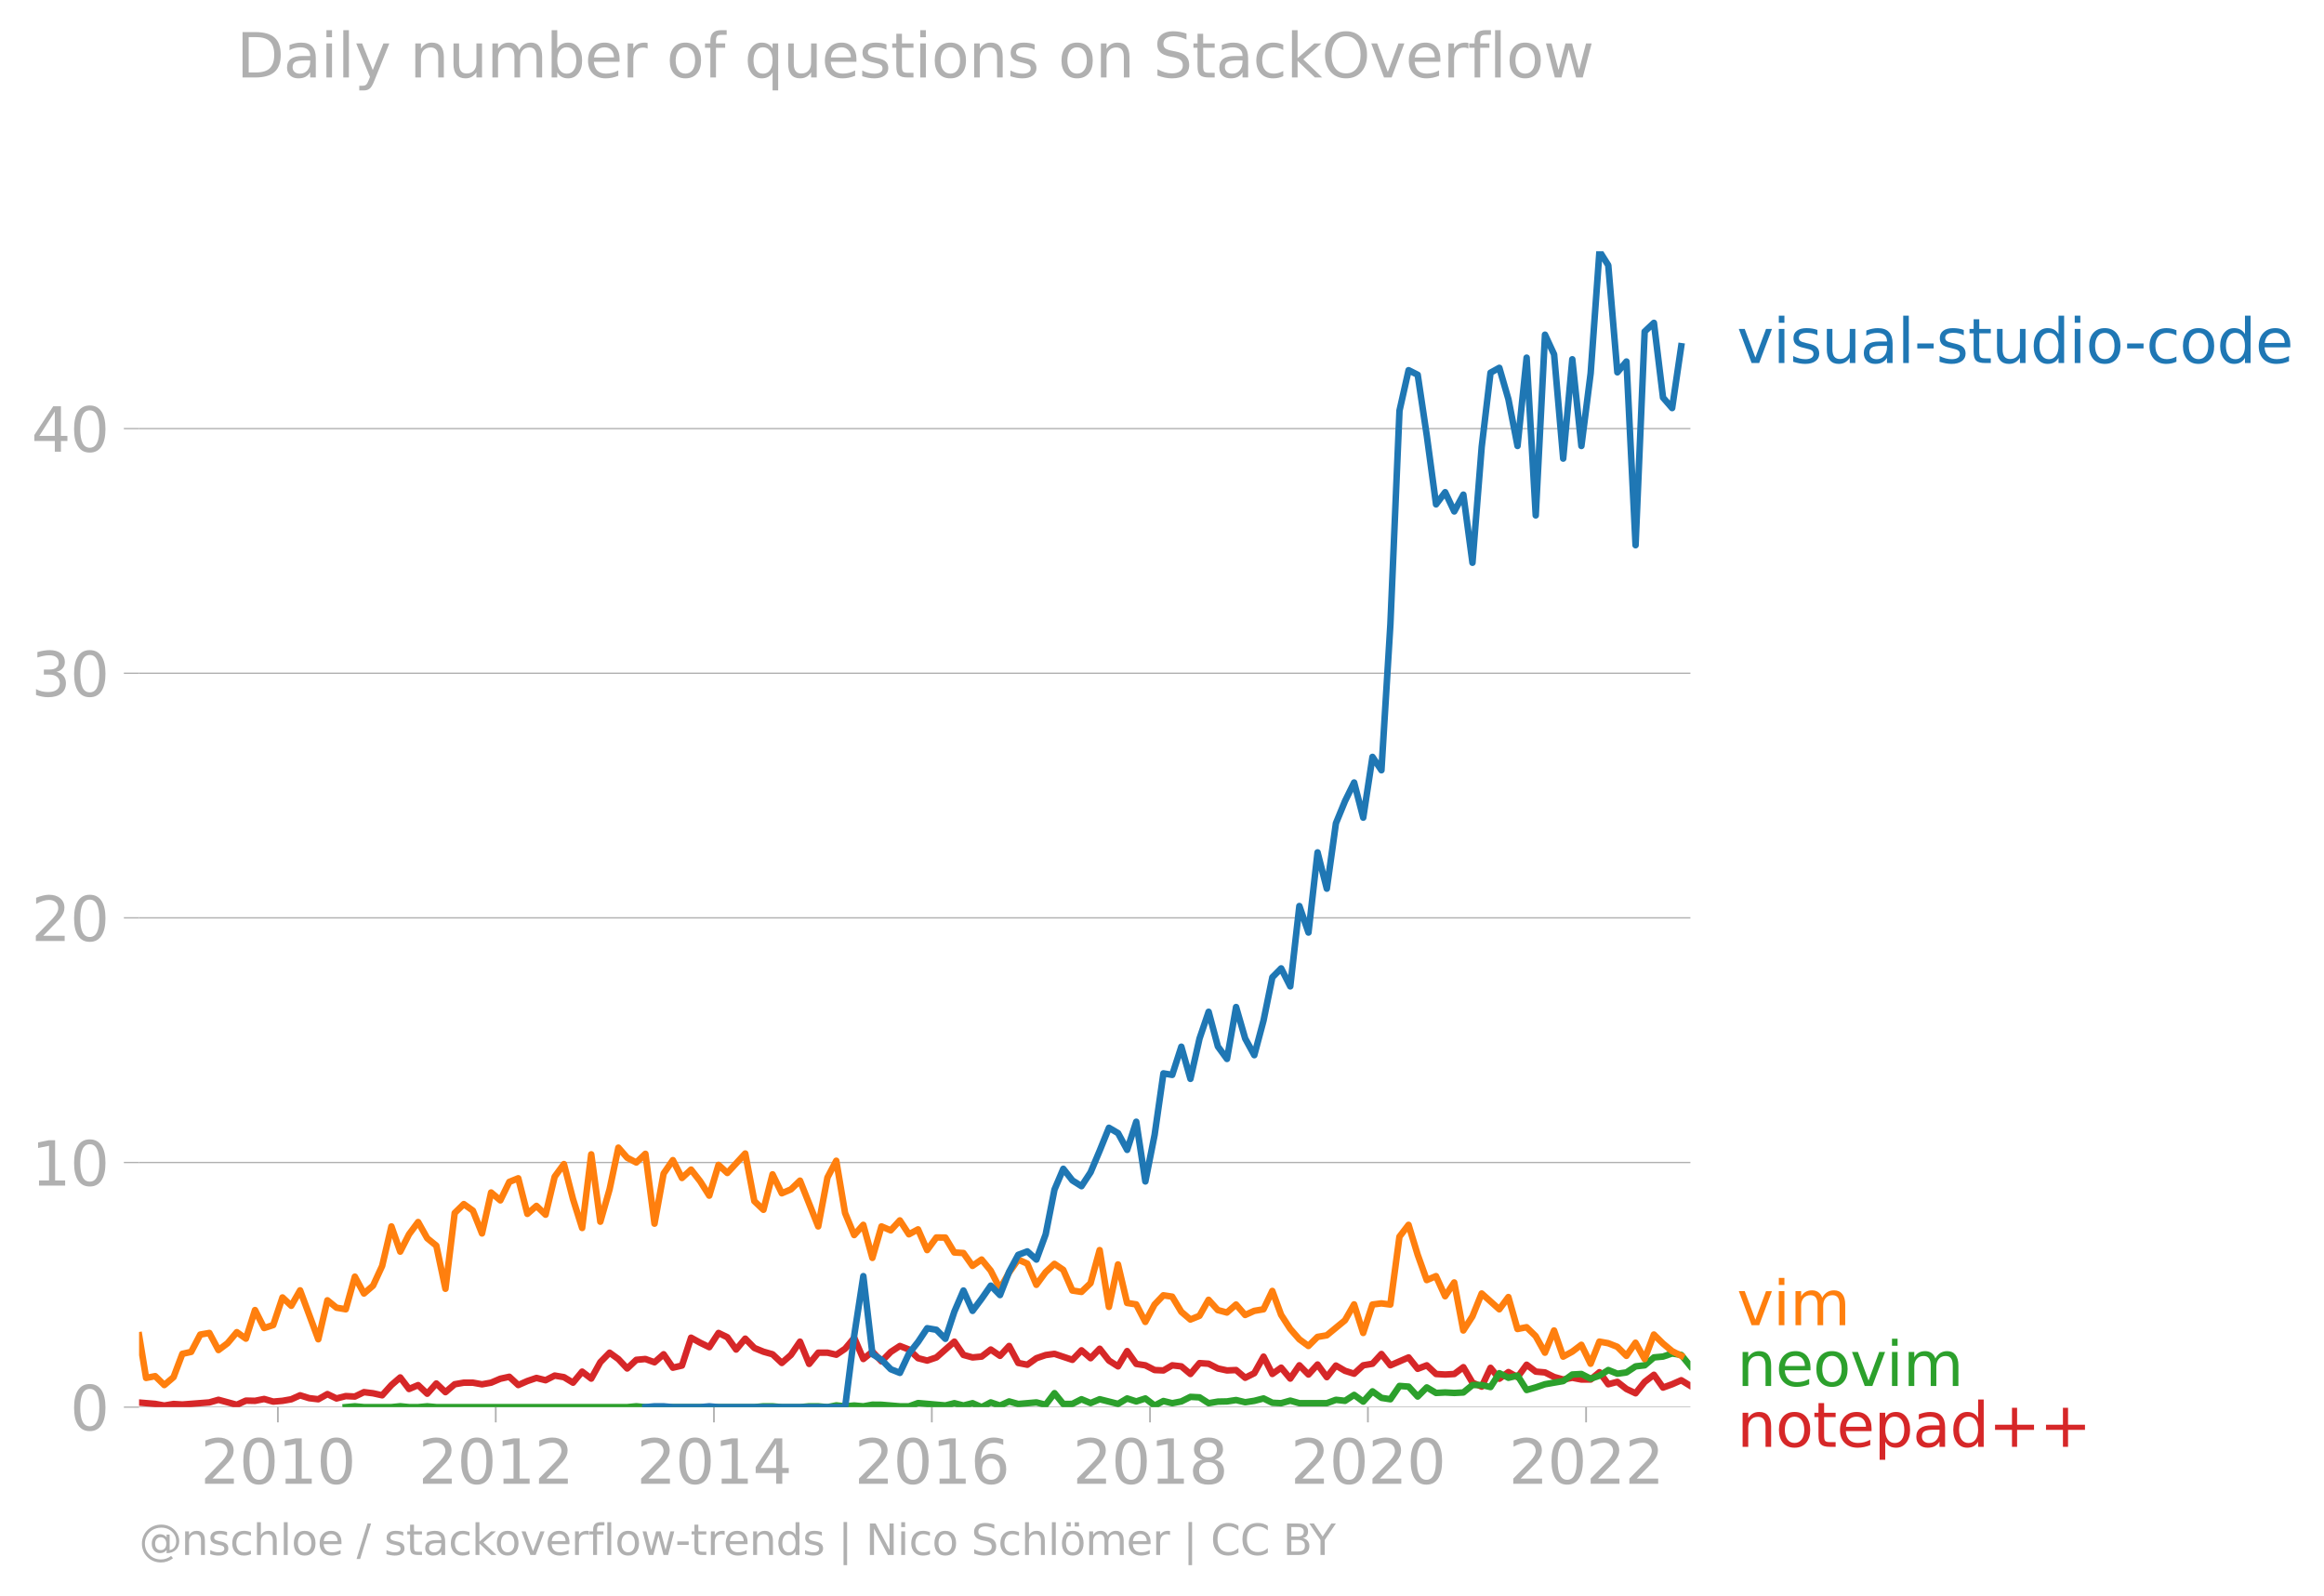 <svg xmlns="http://www.w3.org/2000/svg" xmlns:xlink="http://www.w3.org/1999/xlink" width="713.316" height="489.969" viewBox="0 0 534.987 367.477"><defs><style>*{stroke-linejoin:round;stroke-linecap:butt}</style></defs><g id="figure_1"><path id="patch_1" d="M0 367.477h534.987V0H0v367.477z" style="fill:none"/><g id="axes_1"><path id="patch_2" d="M32.015 323.95h357.12V57.838H32.015V323.95z" style="fill:none"/><g id="matplotlib.axis_1"><g id="xtick_1"><g id="line2d_1"><defs><path id="m714cd5a247" d="M0 0v3.5" style="stroke:#b0b0b0;stroke-width:.4"/></defs><use xlink:href="#m714cd5a247" x="63.965" y="323.95" style="fill:#b0b0b0;stroke:#b0b0b0;stroke-width:.4"/></g><g id="text_1" style="fill:#b0b0b0" transform="matrix(.14 0 0 -.14 46.15 341.588)"><defs><path id="DejaVuSans-32" d="M1228 531h2203V0H469v531q359 372 979 998 621 627 780 809 303 340 423 576 121 236 121 464 0 372-261 606-261 235-680 235-297 0-627-103-329-103-704-313v638q381 153 712 231 332 78 607 78 725 0 1156-363 431-362 431-968 0-288-108-546-107-257-392-607-78-91-497-524-418-433-1181-1211z" transform="scale(.016)"/><path id="DejaVuSans-30" d="M2034 4250q-487 0-733-480-245-479-245-1442 0-959 245-1439 246-480 733-480 491 0 736 480 246 480 246 1439 0 963-246 1442-245 480-736 480zm0 500q785 0 1199-621 414-620 414-1801 0-1178-414-1799Q2819-91 2034-91q-784 0-1198 620-414 621-414 1799 0 1181 414 1801 414 621 1198 621z" transform="scale(.016)"/><path id="DejaVuSans-31" d="M794 531h1031v3560L703 3866v575l1116 225h631V531h1031V0H794v531z" transform="scale(.016)"/></defs><use xlink:href="#DejaVuSans-32"/><use xlink:href="#DejaVuSans-30" x="63.623"/><use xlink:href="#DejaVuSans-31" x="127.246"/><use xlink:href="#DejaVuSans-30" x="190.869"/></g></g><g id="xtick_2"><use xlink:href="#m714cd5a247" id="line2d_2" x="114.123" y="323.95" style="fill:#b0b0b0;stroke:#b0b0b0;stroke-width:.4"/><g id="text_2" style="fill:#b0b0b0" transform="matrix(.14 0 0 -.14 96.308 341.588)"><use xlink:href="#DejaVuSans-32"/><use xlink:href="#DejaVuSans-30" x="63.623"/><use xlink:href="#DejaVuSans-31" x="127.246"/><use xlink:href="#DejaVuSans-32" x="190.869"/></g></g><g id="xtick_3"><use xlink:href="#m714cd5a247" id="line2d_3" x="164.35" y="323.95" style="fill:#b0b0b0;stroke:#b0b0b0;stroke-width:.4"/><g id="text_3" style="fill:#b0b0b0" transform="matrix(.14 0 0 -.14 146.535 341.588)"><defs><path id="DejaVuSans-34" d="M2419 4116 825 1625h1594v2491zm-166 550h794V1625h666v-525h-666V0h-628v1100H313v609l1940 2957z" transform="scale(.016)"/></defs><use xlink:href="#DejaVuSans-32"/><use xlink:href="#DejaVuSans-30" x="63.623"/><use xlink:href="#DejaVuSans-31" x="127.246"/><use xlink:href="#DejaVuSans-34" x="190.869"/></g></g><g id="xtick_4"><use xlink:href="#m714cd5a247" id="line2d_4" x="214.509" y="323.95" style="fill:#b0b0b0;stroke:#b0b0b0;stroke-width:.4"/><g id="text_4" style="fill:#b0b0b0" transform="matrix(.14 0 0 -.14 196.694 341.588)"><defs><path id="DejaVuSans-36" d="M2113 2584q-425 0-674-291-248-290-248-796 0-503 248-796 249-292 674-292t673 292q248 293 248 796 0 506-248 796-248 291-673 291zm1253 1979v-575q-238 112-480 171-242 60-480 60-625 0-955-422-329-422-376-1275 184 272 462 417 279 145 613 145 703 0 1111-427 408-426 408-1160 0-719-425-1154Q2819-91 2113-91q-810 0-1238 620-428 621-428 1799 0 1106 525 1764t1409 658q238 0 480-47t505-140z" transform="scale(.016)"/></defs><use xlink:href="#DejaVuSans-32"/><use xlink:href="#DejaVuSans-30" x="63.623"/><use xlink:href="#DejaVuSans-31" x="127.246"/><use xlink:href="#DejaVuSans-36" x="190.869"/></g></g><g id="xtick_5"><use xlink:href="#m714cd5a247" id="line2d_5" x="264.736" y="323.95" style="fill:#b0b0b0;stroke:#b0b0b0;stroke-width:.4"/><g id="text_5" style="fill:#b0b0b0" transform="matrix(.14 0 0 -.14 246.92 341.588)"><defs><path id="DejaVuSans-38" d="M2034 2216q-450 0-708-241-257-241-257-662 0-422 257-663 258-241 708-241t709 242q260 243 260 662 0 421-258 662-257 241-711 241zm-631 268q-406 100-633 378-226 279-226 679 0 559 398 884 399 325 1092 325 697 0 1094-325t397-884q0-400-227-679-226-278-629-378 456-106 710-416 255-309 255-755 0-679-414-1042Q2806-91 2034-91q-771 0-1186 362-414 363-414 1042 0 446 256 755 257 310 713 416zm-231 997q0-362 226-565 227-203 636-203 407 0 636 203 230 203 230 565 0 363-230 566-229 203-636 203-409 0-636-203-226-203-226-566z" transform="scale(.016)"/></defs><use xlink:href="#DejaVuSans-32"/><use xlink:href="#DejaVuSans-30" x="63.623"/><use xlink:href="#DejaVuSans-31" x="127.246"/><use xlink:href="#DejaVuSans-38" x="190.869"/></g></g><g id="xtick_6"><use xlink:href="#m714cd5a247" id="line2d_6" x="314.894" y="323.95" style="fill:#b0b0b0;stroke:#b0b0b0;stroke-width:.4"/><g id="text_6" style="fill:#b0b0b0" transform="matrix(.14 0 0 -.14 297.079 341.588)"><use xlink:href="#DejaVuSans-32"/><use xlink:href="#DejaVuSans-30" x="63.623"/><use xlink:href="#DejaVuSans-32" x="127.246"/><use xlink:href="#DejaVuSans-30" x="190.869"/></g></g><g id="xtick_7"><use xlink:href="#m714cd5a247" id="line2d_7" x="365.121" y="323.95" style="fill:#b0b0b0;stroke:#b0b0b0;stroke-width:.4"/><g id="text_7" style="fill:#b0b0b0" transform="matrix(.14 0 0 -.14 347.306 341.588)"><use xlink:href="#DejaVuSans-32"/><use xlink:href="#DejaVuSans-30" x="63.623"/><use xlink:href="#DejaVuSans-32" x="127.246"/><use xlink:href="#DejaVuSans-32" x="190.869"/></g></g></g><g id="matplotlib.axis_2"><g id="ytick_1"><path id="line2d_8" d="M32.015 323.95h357.12" clip-path="url(#pd2fa925146)" style="fill:none;stroke:#b0b0b0;stroke-width:.3;stroke-linecap:square"/><g id="line2d_9"><defs><path id="m3a1902b504" d="M0 0h-3.5" style="stroke:#b0b0b0;stroke-width:.3"/></defs><use xlink:href="#m3a1902b504" x="32.015" y="323.95" style="fill:#b0b0b0;stroke:#b0b0b0;stroke-width:.3"/></g><use xlink:href="#DejaVuSans-30" id="text_8" style="fill:#b0b0b0" transform="matrix(.14 0 0 -.14 16.108 329.269)"/></g><g id="ytick_2"><path id="line2d_10" d="M32.015 267.63h357.12" clip-path="url(#pd2fa925146)" style="fill:none;stroke:#b0b0b0;stroke-width:.3;stroke-linecap:square"/><use xlink:href="#m3a1902b504" id="line2d_11" x="32.015" y="267.63" style="fill:#b0b0b0;stroke:#b0b0b0;stroke-width:.3"/><g id="text_9" style="fill:#b0b0b0" transform="matrix(.14 0 0 -.14 7.2 272.949)"><use xlink:href="#DejaVuSans-31"/><use xlink:href="#DejaVuSans-30" x="63.623"/></g></g><g id="ytick_3"><path id="line2d_12" d="M32.015 211.31h357.12" clip-path="url(#pd2fa925146)" style="fill:none;stroke:#b0b0b0;stroke-width:.3;stroke-linecap:square"/><use xlink:href="#m3a1902b504" id="line2d_13" x="32.015" y="211.31" style="fill:#b0b0b0;stroke:#b0b0b0;stroke-width:.3"/><g id="text_10" style="fill:#b0b0b0" transform="matrix(.14 0 0 -.14 7.2 216.629)"><use xlink:href="#DejaVuSans-32"/><use xlink:href="#DejaVuSans-30" x="63.623"/></g></g><g id="ytick_4"><path id="line2d_14" d="M32.015 154.99h357.12" clip-path="url(#pd2fa925146)" style="fill:none;stroke:#b0b0b0;stroke-width:.3;stroke-linecap:square"/><use xlink:href="#m3a1902b504" id="line2d_15" x="32.015" y="154.99" style="fill:#b0b0b0;stroke:#b0b0b0;stroke-width:.3"/><g id="text_11" style="fill:#b0b0b0" transform="matrix(.14 0 0 -.14 7.2 160.309)"><defs><path id="DejaVuSans-33" d="M2597 2516q453-97 707-404 255-306 255-756 0-690-475-1069Q2609-91 1734-91q-293 0-604 58T488 141v609q262-153 574-231 313-78 654-78 593 0 904 234t311 681q0 413-289 645-289 233-804 233h-544v519h569q465 0 712 186t247 536q0 359-255 551-254 193-729 193-260 0-557-57-297-56-653-174v562q360 100 674 150t592 50q719 0 1137-327 419-326 419-882 0-388-222-655t-631-370z" transform="scale(.016)"/></defs><use xlink:href="#DejaVuSans-33"/><use xlink:href="#DejaVuSans-30" x="63.623"/></g></g><g id="ytick_5"><path id="line2d_16" d="M32.015 98.67h357.12" clip-path="url(#pd2fa925146)" style="fill:none;stroke:#b0b0b0;stroke-width:.3;stroke-linecap:square"/><use xlink:href="#m3a1902b504" id="line2d_17" x="32.015" y="98.67" style="fill:#b0b0b0;stroke:#b0b0b0;stroke-width:.3"/><g id="text_12" style="fill:#b0b0b0" transform="matrix(.14 0 0 -.14 7.2 103.989)"><use xlink:href="#DejaVuSans-34"/><use xlink:href="#DejaVuSans-30" x="63.623"/></g></g></g><path id="line2d_18" d="m32.015 322.894 3.71.305 2.096.387 2.13-.363 2.027.123 6.218-.486 2.096-.6 4.226 1.145 2.095-.957 2.096.048 2.095-.424 2.096.606 2.13-.182 2.027-.356 2.027-.915 2.096.66 2.095.248 2.096-1.187 2.096 1.005 2.13-.545 2.095.103 2.096-1.011 2.096.26 2.095.467 2.13-2.362 2.027-1.752 2.027 2.66 2.096-.89 2.095 1.98 2.096-2.355 2.096 1.992 2.13-1.817 2.095-.363h2.096l2.096.375 2.095-.375 2.13-.909 2.062-.45 2.061 1.904 2.096-.92 2.095-.715 2.096.527 2.096-1.072 2.13.363 2.095 1.272 2.096-2.544 2.096 1.605 2.095-3.785 2.13-2.18 2.027 1.473 2.027 2.16 2.096-1.986 2.095-.194 2.096.757 2.096-1.847 2.13 3.089 2.095-.49 2.096-6.414 2.096 1.157 2.095 1.023 2.13-3.27 2.027.986 2.027 2.83 2.096-2.508 2.096 2.144 2.095.86 2.096.593 2.13 1.999 2.096-1.841 2.095-3.064L186.27 314l2.096-2.586h2.13l2.026.467 2.027-1.375 2.096-2.514 2.096 4.875 2.095-1.683 2.096 2.229 2.13-2.18 2.096-1.363 2.095.817 2.096 1.999 2.096.545 2.13-.727 4.122-3.633 2.096 3.064 2.096.57 2.095-.195 2.096-1.623 2.13 1.454 2.096-2.271 2.095 3.906 2.096.412 2.095-1.502 2.13-.727 2.027-.279 4.123 1.381 2.096-2.192 2.095 1.817 2.096-2.18 2.13 2.725 2.096 1.332 2.095-3.512 2.096 2.949 2.096.32 2.13 1.091 2.027.09 2.027-1.18 2.095.242 2.096 1.756 2.095-2.507 2.096.146 2.13 1.09 2.096.454 2.095-.091 2.096 1.78 2.096-1.053 2.13-3.816 2.027 3.984 2.027-1.44 2.095 2.513 2.096-3.058 2.096 2.12 2.095-2.302 2.13 2.907 2.096-2.67 2.096 1.217 2.095.66 2.096-1.932 2.13-.363 2.061-2.243 2.061 2.606 4.192-1.817 2.095 2.622 2.096-.805 2.13 1.998 2.096.121 2.095-.12 2.096-1.57 2.096 3.568 2.13.908 2.027-4.328 2.027 2.511 2.095-1.532 2.096 1.17 2.096-2.86 2.095 1.587 2.13.182 2.096 1.048 2.096.587 2.095-.4 2.096.4h2.13l2.027-1.687 2.027 2.777 2.095-.55 2.096 1.64 2.096.987 2.095-2.622 2.13-1.635 2.096 2.943 2.096-.763 2.095-.926 2.096 1.29h0" clip-path="url(#pd2fa925146)" style="fill:none;stroke:#d62728;stroke-width:1.5;stroke-linecap:square"/><path id="line2d_19" d="m79.597 323.95 2.095-.188 2.096.188h6.321l2.027-.201 2.027.2h2.096l2.095-.18 2.096.18h43.94l2.096-.187 2.095.188h25.08l2.095-.188 2.096.006 2.13.182h4.191l2.096-.188 2.096.006 2.13.182 2.026-.402 2.027.22 2.096-.194 2.096.194 2.095-.381 2.096.018 4.226.357 2.095.006 2.096-.757 6.287.55 2.061-.52 2.096.533 2.096-.533 2.095.909 2.096-1.09 2.13.726 2.096-.95 2.095.587 4.191-.363 2.13.545 2.027-2.673 2.027 2.491 2.096-.024 2.096-1.066 2.095.878 2.096-.878 4.226 1.066 2.095-1.248 2.096.685 2.096-.685 2.13 1.635 2.027-1.044 2.027.5 2.095-.406 2.096-1.048 2.095.109 2.096 1.344 2.13-.363 2.096-.042 2.095-.321 2.096.508 2.096-.327 2.13-.545 2.027.993 2.027.097 2.095-.593 2.096.593h6.321l2.096-.78 2.096.235 2.095-1.362 2.096 1.544 2.13-2.362 2.061 1.498 2.061.319 2.096-3.064 2.096.157 2.095 2.283 2.096-2.101 2.13 1.272 2.096-.11 2.095.11 2.096-.11 2.096-1.707h2.13l2.027.46 2.027-3.185 2.095 1.053 2.096-.508 2.096 3.324 2.095-.6 2.13-.726 4.192-.727 2.095-1.514 2.096-.12 2.13 1.09 2.027-.701 2.027-1.298 2.095.842 2.096-.297 2.096-1.393 2.095-.242 2.13-1.817 2.096-.194 2.096-.714 2.095.339 2.096 2.568h0" clip-path="url(#pd2fa925146)" style="fill:none;stroke:#2ca02c;stroke-width:1.5;stroke-linecap:square"/><path id="line2d_20" d="m32.015 307.406 1.615 9.822 2.095-.412 2.096 2.047 2.13-1.817 2.027-5.366 2.027-.448 2.096-3.99 2.095-.37 2.096 3.936 2.096-1.574 2.13-2.544 2.095 1.49 2.096-6.577 2.095 4.137 2.096-.685 2.13-6.358 2.027 1.92 2.027-3.555 4.191 11.264 2.096-8.97 2.096 1.702 2.13.364 2.095-7.51 2.096 3.876 2.096-1.81 2.095-4.548 2.13-9.084 2.027 5.8 2.027-3.984 2.096-2.828 2.095 3.737 2.096 1.708 2.096 9.92 2.13-17.442 2.095-2.053 2.096 1.508 2.096 5.25 2.095-9.428 2.13 1.816 2.062-4.253 2.061-.834 2.096 8.194 2.095-1.835 2.096 2.023 2.096-8.745 2.13-2.907 2.095 8.085 2.096 6.631 2.096-16.957 2.095 15.504 2.13-7.45 2.027-9.596 2.027 2.33 2.096 1.09 2.095-1.999 2.096 16.079 2.096-11.537 2.13-3.088 2.095 4.112 2.096-1.932 2.096 2.683 2.095 3.312 2.13-7.085 2.027 1.869 4.123-4.48 2.096 10.968 2.095 1.986 2.096-8.163 2.13 4.36 2.096-.89 2.095-2.017 4.192 10.538 2.13-11.264 2.026-3.854 2.027 12.03 2.096 5.08 2.096-2.356 2.095 7.613 2.096-7.25 2.13.91 2.096-2.296 2.095 3.203 2.096-1.138 2.096 4.772 2.13-2.907 2.06.025 2.062 3.427 2.096.127 2.096 2.962 2.095-1.46 2.096 2.55 2.13 4.178 2.096-3.724 2.095-2.998 2.096.933 2.095 4.88 2.13-2.906 2.027-1.92 2.027 1.375 2.096 4.766 2.096.32 2.095-2.01 2.096-7.618 2.13 13.08 2.096-9.78 2.095 8.872 2.096.327 2.096 4.034 2.13-3.997 2.027-2.128 2.027.311 2.095 3.47 2.096 1.799 2.095-.86 2.096-3.682 2.13 2.361 2.096.57 2.095-1.841 2.096 2.404 2.096-.95 2.13-.364 2.027-4.224 2.027 5.496 2.095 3.233 2.096 2.399 2.096 1.544 2.095-2.09 2.13-.363 4.192-3.452 2.095-3.67 2.096 6.577 2.13-6.54 2.061-.27 2.061.27 2.096-15.618 2.096-2.732 2.095 6.862 2.096 5.856 2.13-.909 2.096 4.627 2.095-3.173 2.096 11.058 2.096-3.246 2.13-5.269 4.054 3.634 2.095-2.816 2.096 7.358 2.096-.412 2.095 2.047 2.13 3.815 2.096-5.111 2.096 6.02 2.095-1.14 2.096-1.586 2.13 4.36 2.027-5.093 2.027.37 2.095.824 2.096 2.083 2.096-3.022 2.095 3.748 2.13-5.632 2.096 2.072 2.096 1.744 2.095 1.072h0" clip-path="url(#pd2fa925146)" style="fill:none;stroke:#ff7f0e;stroke-width:1.5;stroke-linecap:square"/><g id="text_13" style="fill:#1f77b4" transform="matrix(.14 0 0 -.14 399.849 83.572)"><defs><path id="DejaVuSans-76" d="M191 3500h609L1894 563l1094 2937h609L2284 0h-781L191 3500z" transform="scale(.016)"/><path id="DejaVuSans-69" d="M603 3500h575V0H603v3500zm0 1363h575v-729H603v729z" transform="scale(.016)"/><path id="DejaVuSans-73" d="M2834 3397v-544q-243 125-506 187-262 63-544 63-428 0-642-131t-214-394q0-200 153-314t616-217l197-44q612-131 870-370t258-667q0-488-386-773Q2250-91 1575-91q-281 0-586 55T347 128v594q319-166 628-249 309-82 613-82 406 0 624 139 219 139 219 392 0 234-158 359-157 125-692 241l-200 47q-534 112-772 345-237 233-237 639 0 494 350 762 350 269 994 269 318 0 599-47 282-46 519-140z" transform="scale(.016)"/><path id="DejaVuSans-75" d="M544 1381v2119h575V1403q0-497 193-746 194-248 582-248 465 0 735 297 271 297 271 810v1984h575V0h-575v538q-209-319-486-474-276-155-642-155-603 0-916 375-312 375-312 1097zm1447 2203z" transform="scale(.016)"/><path id="DejaVuSans-61" d="M2194 1759q-697 0-966-159t-269-544q0-306 202-486 202-179 548-179 479 0 768 339t289 901v128h-572zm1147 238V0h-575v531q-197-318-491-470T1556-91q-537 0-855 302-317 302-317 808 0 590 395 890 396 300 1180 300h807v57q0 397-261 614t-733 217q-300 0-585-72-284-72-546-216v532q315 122 612 182 297 61 578 61 760 0 1135-394 375-393 375-1193z" transform="scale(.016)"/><path id="DejaVuSans-6c" d="M603 4863h575V0H603v4863z" transform="scale(.016)"/><path id="DejaVuSans-2d" d="M313 2009h1684v-512H313v512z" transform="scale(.016)"/><path id="DejaVuSans-74" d="M1172 4494v-994h1184v-447H1172V1153q0-428 117-550t477-122h590V0h-590q-666 0-919 248-253 249-253 905v1900H172v447h422v994h578z" transform="scale(.016)"/><path id="DejaVuSans-64" d="M2906 2969v1894h575V0h-575v525q-181-312-458-464-276-152-664-152-634 0-1033 506-398 507-398 1332t398 1331q399 506 1033 506 388 0 664-152 277-151 458-463zM947 1747q0-634 261-995t717-361q456 0 718 361 263 361 263 995t-263 995q-262 361-718 361t-717-361q-261-361-261-995z" transform="scale(.016)"/><path id="DejaVuSans-6f" d="M1959 3097q-462 0-731-361t-269-989q0-628 267-989 268-361 733-361 460 0 728 362 269 363 269 988 0 622-269 986-268 364-728 364zm0 487q750 0 1178-488 429-487 429-1349 0-859-429-1349Q2709-91 1959-91q-753 0-1180 489-426 490-426 1349 0 862 426 1349 427 488 1180 488z" transform="scale(.016)"/><path id="DejaVuSans-63" d="M3122 3366v-538q-244 135-489 202t-495 67q-560 0-870-355-309-354-309-995t309-996q310-354 870-354 250 0 495 67t489 202V134Q2881 22 2623-34q-257-57-548-57-791 0-1257 497-465 497-465 1341 0 856 470 1346 471 491 1290 491 265 0 518-55 253-54 491-163z" transform="scale(.016)"/><path id="DejaVuSans-65" d="M3597 1894v-281H953q38-594 358-905t892-311q331 0 642 81t618 244V178Q3153 47 2828-22t-659-69q-838 0-1327 487-489 488-489 1320 0 859 464 1363 464 505 1252 505 706 0 1117-455 411-454 411-1235zm-575 169q-6 471-264 752-258 282-683 282-481 0-770-272t-333-766l2050 4z" transform="scale(.016)"/></defs><use xlink:href="#DejaVuSans-76"/><use xlink:href="#DejaVuSans-69" x="59.18"/><use xlink:href="#DejaVuSans-73" x="86.963"/><use xlink:href="#DejaVuSans-75" x="139.063"/><use xlink:href="#DejaVuSans-61" x="202.441"/><use xlink:href="#DejaVuSans-6c" x="263.721"/><use xlink:href="#DejaVuSans-2d" x="291.504"/><use xlink:href="#DejaVuSans-73" x="327.588"/><use xlink:href="#DejaVuSans-74" x="379.688"/><use xlink:href="#DejaVuSans-75" x="418.896"/><use xlink:href="#DejaVuSans-64" x="482.275"/><use xlink:href="#DejaVuSans-69" x="545.752"/><use xlink:href="#DejaVuSans-6f" x="573.535"/><use xlink:href="#DejaVuSans-2d" x="636.592"/><use xlink:href="#DejaVuSans-63" x="672.676"/><use xlink:href="#DejaVuSans-6f" x="727.656"/><use xlink:href="#DejaVuSans-64" x="788.838"/><use xlink:href="#DejaVuSans-65" x="852.314"/></g><g id="text_14" style="fill:#ff7f0e" transform="matrix(.14 0 0 -.14 399.849 305.086)"><defs><path id="DejaVuSans-6d" d="M3328 2828q216 388 516 572t706 184q547 0 844-383 297-382 297-1088V0h-578v2094q0 503-179 746-178 244-543 244-447 0-707-297-259-296-259-809V0h-578v2094q0 506-178 748t-550 242q-441 0-701-298-259-298-259-808V0H581v3500h578v-544q197 322 472 475t653 153q382 0 649-194 267-193 395-562z" transform="scale(.016)"/></defs><use xlink:href="#DejaVuSans-76"/><use xlink:href="#DejaVuSans-69" x="59.18"/><use xlink:href="#DejaVuSans-6d" x="86.963"/></g><g id="text_15" style="fill:#2ca02c" transform="matrix(.14 0 0 -.14 399.849 319.086)"><defs><path id="DejaVuSans-6e" d="M3513 2113V0h-575v2094q0 497-194 743-194 247-581 247-466 0-735-297-269-296-269-809V0H581v3500h578v-544q207 316 486 472 280 156 646 156 603 0 912-373 310-373 310-1098z" transform="scale(.016)"/></defs><use xlink:href="#DejaVuSans-6e"/><use xlink:href="#DejaVuSans-65" x="63.379"/><use xlink:href="#DejaVuSans-6f" x="124.902"/><use xlink:href="#DejaVuSans-76" x="186.084"/><use xlink:href="#DejaVuSans-69" x="245.264"/><use xlink:href="#DejaVuSans-6d" x="273.047"/></g><g id="text_16" style="fill:#d62728" transform="matrix(.14 0 0 -.14 399.849 333.086)"><defs><path id="DejaVuSans-70" d="M1159 525v-1856H581v4831h578v-531q182 312 458 463 277 152 661 152 638 0 1036-506 399-506 399-1331T3314 415Q2916-91 2278-91q-384 0-661 152-276 152-458 464zm1957 1222q0 634-261 995t-717 361q-457 0-718-361t-261-995q0-634 261-995t718-361q456 0 717 361t261 995z" transform="scale(.016)"/><path id="DejaVuSans-2b" d="M2944 4013V2272h1740v-531H2944V0h-525v1741H678v531h1741v1741h525z" transform="scale(.016)"/></defs><use xlink:href="#DejaVuSans-6e"/><use xlink:href="#DejaVuSans-6f" x="63.379"/><use xlink:href="#DejaVuSans-74" x="124.561"/><use xlink:href="#DejaVuSans-65" x="163.77"/><use xlink:href="#DejaVuSans-70" x="225.293"/><use xlink:href="#DejaVuSans-61" x="288.77"/><use xlink:href="#DejaVuSans-64" x="350.049"/><use xlink:href="#DejaVuSans-2b" x="413.525"/><use xlink:href="#DejaVuSans-2b" x="497.314"/></g><g id="text_17" style="fill:#b0b0b0" transform="matrix(.097 0 0 -.097 32.015 357.986)"><defs><path id="DejaVuSans-40" d="M2381 1678q0-447 222-702 222-254 610-254 384 0 604 256 221 256 221 700 0 438-225 695-225 258-607 258-378 0-602-256-223-256-223-697zm1703-934q-187-241-429-355t-564-114q-538 0-874 389t-336 1014q0 625 337 1015 338 391 873 391 322 0 565-117 244-117 428-354v409h447V722q457 69 714 417 258 349 258 902 0 334-99 628-98 294-298 544-325 409-792 626t-1017 217q-384 0-738-102-353-101-653-301-490-319-767-836-276-517-276-1120 0-497 179-932 180-434 521-765 328-325 759-495 431-171 922-171 403 0 792 136t714 389l281-347q-390-303-851-464t-936-161q-578 0-1091 205-512 205-912 595Q841 78 631 592q-209 514-209 1105 0 569 212 1084 213 516 607 907 403 396 931 607t1119 211q662 0 1229-272 568-271 952-771 234-307 357-666 124-359 124-744 0-822-497-1297T4084 263v481z" transform="scale(.016)"/><path id="DejaVuSans-68" d="M3513 2113V0h-575v2094q0 497-194 743-194 247-581 247-466 0-735-297-269-296-269-809V0H581v4863h578V2956q207 316 486 472 280 156 646 156 603 0 912-373 310-373 310-1098z" transform="scale(.016)"/><path id="DejaVuSans-2f" d="M1625 4666h531L531-594H0l1625 5260z" transform="scale(.016)"/><path id="DejaVuSans-6b" d="M581 4863h578V1991l1716 1509h734L1753 1863 3688 0h-750L1159 1709V0H581v4863z" transform="scale(.016)"/><path id="DejaVuSans-72" d="M2631 2963q-97 56-211 82-114 27-251 27-488 0-749-317t-261-911V0H581v3500h578v-544q182 319 472 473 291 155 707 155 59 0 131-8 72-7 159-23l3-590z" transform="scale(.016)"/><path id="DejaVuSans-66" d="M2375 4863v-479h-550q-309 0-430-125-120-125-120-450v-309h947v-447h-947V0H697v3053H147v447h550v244q0 584 272 851 272 268 862 268h544z" transform="scale(.016)"/><path id="DejaVuSans-77" d="M269 3500h575l719-2731 715 2731h678l719-2731 716 2731h575L4050 0h-678l-753 2869L1863 0h-679L269 3500z" transform="scale(.016)"/><path id="DejaVuSans-7c" d="M1344 4891v-6400H813v6400h531z" transform="scale(.016)"/><path id="DejaVuSans-4e" d="M628 4666h850L3547 763v3903h612V0h-850L1241 3903V0H628v4666z" transform="scale(.016)"/><path id="DejaVuSans-53" d="M3425 4513v-616q-359 172-678 256-319 85-616 85-515 0-795-200t-280-569q0-310 186-468 186-157 705-254l381-78q706-135 1042-474t336-907q0-679-455-1029Q2797-91 1919-91q-331 0-705 75-373 75-773 222v650q384-215 753-325 369-109 725-109 540 0 834 212 294 213 294 607 0 343-211 537t-692 291l-385 75q-706 140-1022 440-315 300-315 835 0 619 436 975t1201 356q329 0 669-60 341-59 697-177z" transform="scale(.016)"/><path id="DejaVuSans-f6" d="M1959 3097q-462 0-731-361t-269-989q0-628 267-989 268-361 733-361 460 0 728 362 269 363 269 988 0 622-269 986-268 364-728 364zm0 487q750 0 1178-488 429-487 429-1349 0-859-429-1349Q2709-91 1959-91q-753 0-1180 489-426 490-426 1349 0 862 426 1349 427 488 1180 488zm295 1266h634v-631h-634v631zm-1222 0h634v-631h-634v631z" transform="scale(.016)"/><path id="DejaVuSans-43" d="M4122 4306v-665q-319 297-680 443-361 147-767 147-800 0-1225-489t-425-1414q0-922 425-1411t1225-489q406 0 767 147t680 444V359q-331-225-702-338-370-112-782-112-1060 0-1670 648-609 649-609 1771 0 1125 609 1773 610 649 1670 649 418 0 788-111 371-111 696-333z" transform="scale(.016)"/><path id="DejaVuSans-42" d="M1259 2228V519h1013q509 0 754 211 246 211 246 645 0 438-246 645-245 208-754 208H1259zm0 1919V2741h935q462 0 688 173 227 174 227 530 0 353-227 528-226 175-688 175h-935zm-631 519h1613q722 0 1112-300 391-300 391-853 0-429-200-682t-588-315q466-100 724-418 258-317 258-792 0-625-425-966Q3088 0 2303 0H628v4666z" transform="scale(.016)"/><path id="DejaVuSans-59" d="M-13 4666h679l1293-1919 1285 1919h678L2272 2222V0h-634v2222L-13 4666z" transform="scale(.016)"/></defs><use xlink:href="#DejaVuSans-40"/><use xlink:href="#DejaVuSans-6e" x="100"/><use xlink:href="#DejaVuSans-73" x="163.379"/><use xlink:href="#DejaVuSans-63" x="215.479"/><use xlink:href="#DejaVuSans-68" x="270.459"/><use xlink:href="#DejaVuSans-6c" x="333.838"/><use xlink:href="#DejaVuSans-6f" x="361.621"/><use xlink:href="#DejaVuSans-65" x="422.803"/><use xlink:href="#DejaVuSans-20" x="484.326"/><use xlink:href="#DejaVuSans-2f" x="516.113"/><use xlink:href="#DejaVuSans-20" x="549.805"/><use xlink:href="#DejaVuSans-73" x="581.592"/><use xlink:href="#DejaVuSans-74" x="633.691"/><use xlink:href="#DejaVuSans-61" x="672.9"/><use xlink:href="#DejaVuSans-63" x="734.18"/><use xlink:href="#DejaVuSans-6b" x="789.16"/><use xlink:href="#DejaVuSans-6f" x="843.445"/><use xlink:href="#DejaVuSans-76" x="904.627"/><use xlink:href="#DejaVuSans-65" x="963.807"/><use xlink:href="#DejaVuSans-72" x="1025.33"/><use xlink:href="#DejaVuSans-66" x="1066.443"/><use xlink:href="#DejaVuSans-6c" x="1101.648"/><use xlink:href="#DejaVuSans-6f" x="1129.432"/><use xlink:href="#DejaVuSans-77" x="1190.613"/><use xlink:href="#DejaVuSans-2d" x="1272.4"/><use xlink:href="#DejaVuSans-74" x="1308.484"/><use xlink:href="#DejaVuSans-72" x="1347.693"/><use xlink:href="#DejaVuSans-65" x="1386.557"/><use xlink:href="#DejaVuSans-6e" x="1448.08"/><use xlink:href="#DejaVuSans-64" x="1511.459"/><use xlink:href="#DejaVuSans-73" x="1574.936"/><use xlink:href="#DejaVuSans-20" x="1627.035"/><use xlink:href="#DejaVuSans-7c" x="1658.822"/><use xlink:href="#DejaVuSans-20" x="1692.514"/><use xlink:href="#DejaVuSans-4e" x="1724.301"/><use xlink:href="#DejaVuSans-69" x="1799.105"/><use xlink:href="#DejaVuSans-63" x="1826.889"/><use xlink:href="#DejaVuSans-6f" x="1881.869"/><use xlink:href="#DejaVuSans-20" x="1943.051"/><use xlink:href="#DejaVuSans-53" x="1974.838"/><use xlink:href="#DejaVuSans-63" x="2038.314"/><use xlink:href="#DejaVuSans-68" x="2093.295"/><use xlink:href="#DejaVuSans-6c" x="2156.674"/><use xlink:href="#DejaVuSans-f6" x="2184.457"/><use xlink:href="#DejaVuSans-6d" x="2245.639"/><use xlink:href="#DejaVuSans-65" x="2343.051"/><use xlink:href="#DejaVuSans-72" x="2404.574"/><use xlink:href="#DejaVuSans-20" x="2445.688"/><use xlink:href="#DejaVuSans-7c" x="2477.475"/><use xlink:href="#DejaVuSans-20" x="2511.166"/><use xlink:href="#DejaVuSans-43" x="2542.953"/><use xlink:href="#DejaVuSans-43" x="2612.777"/><use xlink:href="#DejaVuSans-20" x="2682.602"/><use xlink:href="#DejaVuSans-42" x="2714.389"/><use xlink:href="#DejaVuSans-59" x="2777.492"/></g><g id="text_18" style="fill:#b0b0b0" transform="matrix(.14 0 0 -.14 54.43 17.838)"><defs><path id="DejaVuSans-44" d="M1259 4147V519h763q966 0 1414 437 448 438 448 1382 0 937-448 1373t-1414 436h-763zm-631 519h1297q1356 0 1990-564 635-564 635-1764 0-1207-638-1773Q3275 0 1925 0H628v4666z" transform="scale(.016)"/><path id="DejaVuSans-79" d="M2059-325q-243-625-475-815-231-191-618-191H506v481h338q237 0 368 113 132 112 291 531l103 262L191 3500h609L1894 763l1094 2737h609L2059-325z" transform="scale(.016)"/><path id="DejaVuSans-62" d="M3116 1747q0 634-261 995t-717 361q-457 0-718-361t-261-995q0-634 261-995t718-361q456 0 717 361t261 995zM1159 2969q182 312 458 463 277 152 661 152 638 0 1036-506 399-506 399-1331T3314 415Q2916-91 2278-91q-384 0-661 152-276 152-458 464V0H581v4863h578V2969z" transform="scale(.016)"/><path id="DejaVuSans-71" d="M947 1747q0-634 261-995t717-361q456 0 718 361 263 361 263 995t-263 995q-262 361-718 361t-717-361q-261-361-261-995zM2906 525q-181-312-458-464-276-152-664-152-634 0-1033 506-398 507-398 1332t398 1331q399 506 1033 506 388 0 664-152 277-151 458-463v531h575v-4831h-575V525z" transform="scale(.016)"/><path id="DejaVuSans-4f" d="M2522 4238q-688 0-1093-513-404-512-404-1397 0-881 404-1394 405-512 1093-512 687 0 1089 512 402 513 402 1394 0 885-402 1397-402 513-1089 513zm0 512q981 0 1568-658 588-658 588-1764 0-1103-588-1761Q3503-91 2522-91q-984 0-1574 656-589 657-589 1763t589 1764q590 658 1574 658z" transform="scale(.016)"/></defs><use xlink:href="#DejaVuSans-44"/><use xlink:href="#DejaVuSans-61" x="77.002"/><use xlink:href="#DejaVuSans-69" x="138.281"/><use xlink:href="#DejaVuSans-6c" x="166.064"/><use xlink:href="#DejaVuSans-79" x="193.848"/><use xlink:href="#DejaVuSans-20" x="253.027"/><use xlink:href="#DejaVuSans-6e" x="284.814"/><use xlink:href="#DejaVuSans-75" x="348.193"/><use xlink:href="#DejaVuSans-6d" x="411.572"/><use xlink:href="#DejaVuSans-62" x="508.984"/><use xlink:href="#DejaVuSans-65" x="572.461"/><use xlink:href="#DejaVuSans-72" x="633.984"/><use xlink:href="#DejaVuSans-20" x="675.098"/><use xlink:href="#DejaVuSans-6f" x="706.885"/><use xlink:href="#DejaVuSans-66" x="768.066"/><use xlink:href="#DejaVuSans-20" x="803.271"/><use xlink:href="#DejaVuSans-71" x="835.059"/><use xlink:href="#DejaVuSans-75" x="898.535"/><use xlink:href="#DejaVuSans-65" x="961.914"/><use xlink:href="#DejaVuSans-73" x="1023.438"/><use xlink:href="#DejaVuSans-74" x="1075.537"/><use xlink:href="#DejaVuSans-69" x="1114.746"/><use xlink:href="#DejaVuSans-6f" x="1142.529"/><use xlink:href="#DejaVuSans-6e" x="1203.711"/><use xlink:href="#DejaVuSans-73" x="1267.09"/><use xlink:href="#DejaVuSans-20" x="1319.189"/><use xlink:href="#DejaVuSans-6f" x="1350.977"/><use xlink:href="#DejaVuSans-6e" x="1412.158"/><use xlink:href="#DejaVuSans-20" x="1475.537"/><use xlink:href="#DejaVuSans-53" x="1507.324"/><use xlink:href="#DejaVuSans-74" x="1570.801"/><use xlink:href="#DejaVuSans-61" x="1610.01"/><use xlink:href="#DejaVuSans-63" x="1671.289"/><use xlink:href="#DejaVuSans-6b" x="1726.27"/><use xlink:href="#DejaVuSans-4f" x="1784.18"/><use xlink:href="#DejaVuSans-76" x="1862.891"/><use xlink:href="#DejaVuSans-65" x="1922.07"/><use xlink:href="#DejaVuSans-72" x="1983.594"/><use xlink:href="#DejaVuSans-66" x="2024.707"/><use xlink:href="#DejaVuSans-6c" x="2059.912"/><use xlink:href="#DejaVuSans-6f" x="2087.695"/><use xlink:href="#DejaVuSans-77" x="2148.877"/></g><path id="line2d_21" d="m148.581 323.95 2.096-.188 2.096.006 2.13.182H161.19l2.095-.182 2.13.182h29.133l2.096-16.52 2.096-13.639 2.095 17.956 2.096 1.302 2.13 2.18 2.096.836 2.095-4.47 2.096-2.664 2.096-3.149 2.13.363 2.06 2.074 2.062-6.252 2.096-4.863 2.096 4.681 2.095-2.804 2.096-3.01 2.13 2.18 2.096-5.365 2.095-3.9 2.096-.793 2.095 1.883 2.13-5.814 2.027-10.297 2.027-4.782 2.096 2.677 2.096 1.32 2.095-3.197 2.096-4.978 2.13-5.269 2.096 1.235 2.095 3.852 2.096-6.48 2.096 13.747 2.13-10.719 2.027-14.158 2.027.35 2.095-6.491 2.096 7.4 2.095-9.278 2.096-6.165 2.13 7.994 2.096 2.865 2.095-11.949 2.096 7.255 2.096 3.828 2.13-7.994 2.027-9.94 2.027-2.05 2.095 4.141 2.096-18.494 2.096 6.104 2.095-18.458 2.13 8.357 2.096-15.055 2.096-5.111 2.095-4.276 2.096 8.09 2.13-13.988 2.061 3.076 2.061-33.598 2.096-49.186 2.096-9.314 2.095 1.053 2.096 14.026 2.13 15.806 2.096-2.798 2.095 4.433 2.096-3.87 2.096 15.679 2.13-26.707 2.027-17.051 2.027-1.116 2.095 7.23 2.096 10.756 2.096-20.33 2.095 36.317 2.13-41.604 2.096 4.536 2.096 23.988 2.095-22.862 2.096 19.955 2.13-16.715 2.027-28.114 2.027 3.225 2.095 24.653 2.096-2.489 2.096 42.289 2.095-49.193 2.13-1.998 2.096 17.21 2.096 2.411 2.095-14.237" clip-path="url(#pd2fa925146)" style="fill:none;stroke:#1f77b4;stroke-width:1.5;stroke-linecap:square"/></g></g><defs><clipPath id="pd2fa925146"><path d="M32.015 57.838h357.12V323.95H32.015z"/></clipPath></defs></svg>